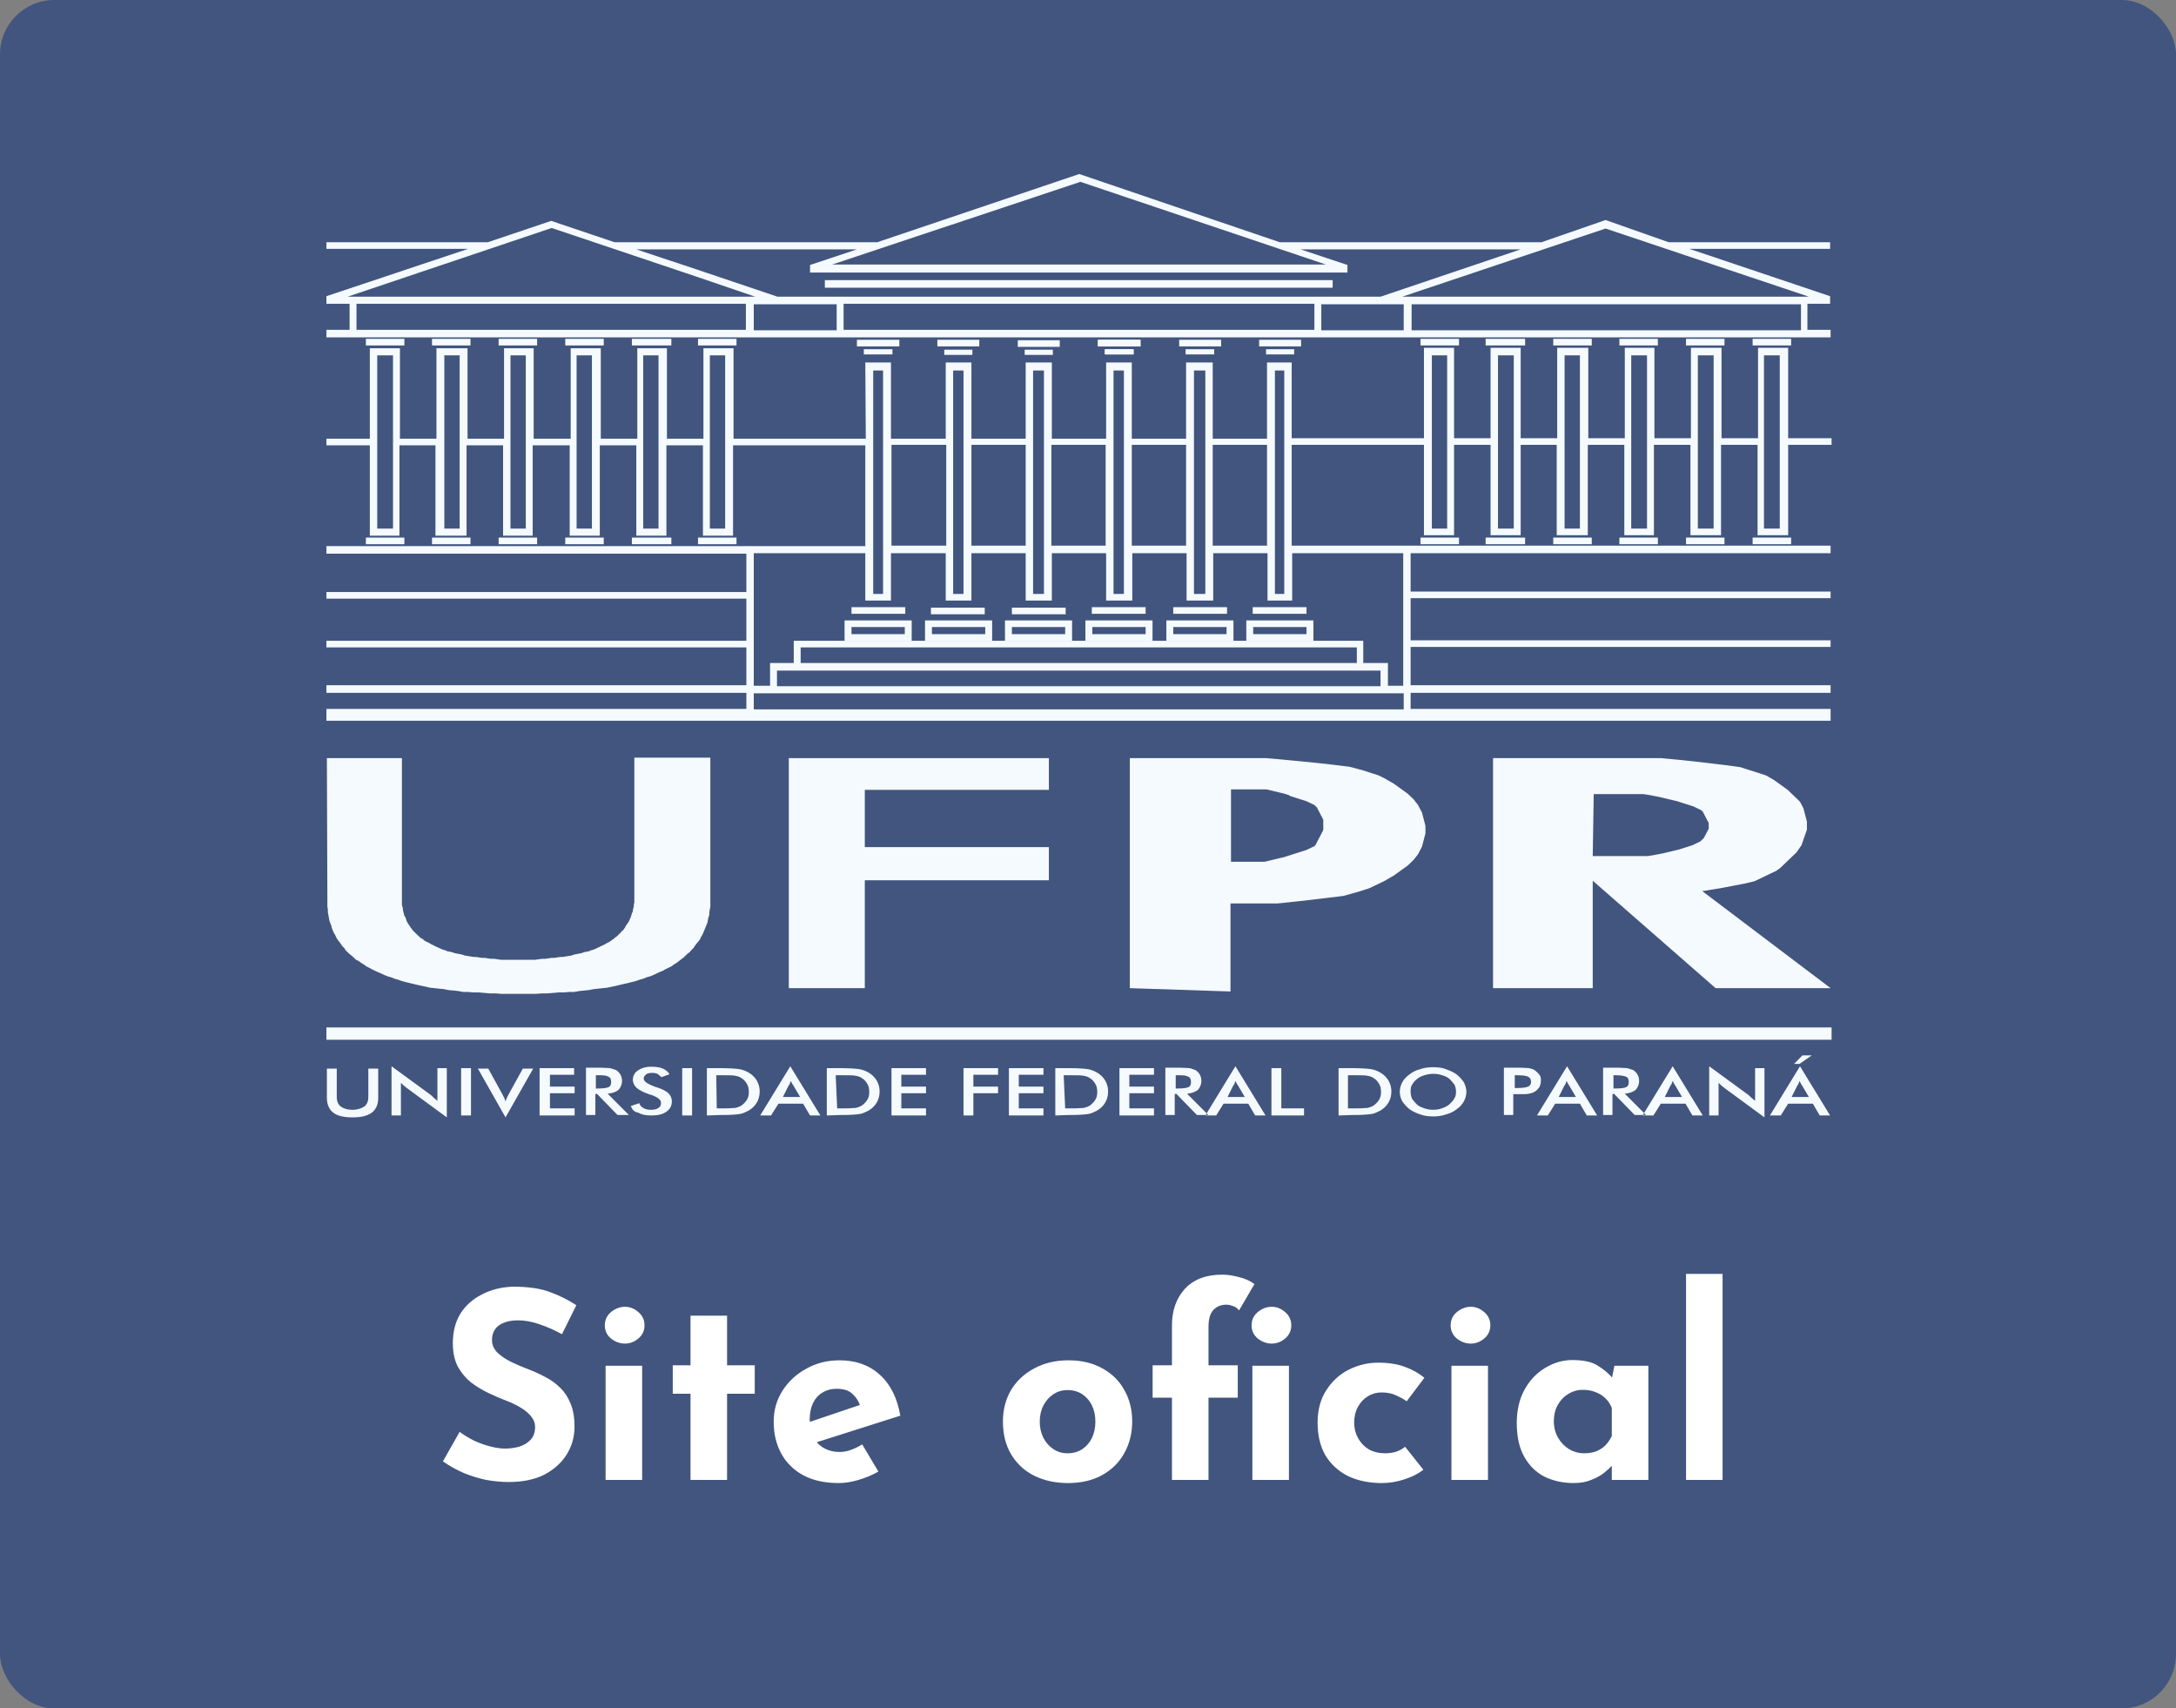 <svg width="200" height="157" viewBox="0 0 200 157" fill="none" xmlns="http://www.w3.org/2000/svg">
<rect x="0" y="0" width="200" height="157" fill="#808080" stroke="none"/>
<g clip-path="url(#clip0_12_184)">
<rect width="200" height="157" rx="5" fill="#41557E"/>
<g clip-path="url(#clip1_12_184)">
<path fill-rule="evenodd" clip-rule="evenodd" d="M168.254 90.809H157.685L146.391 80.936V90.809H137.229V69.671H150.337H150.836H151.335H151.789H152.242H152.696L153.149 69.715L153.603 69.758L154.057 69.802L154.51 69.845L154.918 69.889L155.327 69.932L155.735 69.976L156.143 70.019L156.506 70.063L156.869 70.106L157.232 70.15L157.595 70.193L157.958 70.237L158.32 70.28L158.683 70.324L159.001 70.367L159.318 70.411L159.636 70.454L159.953 70.498L160.225 70.585L160.498 70.672L160.77 70.759L161.042 70.846L161.314 70.933L161.586 71.02L161.858 71.107L162.131 71.194L162.357 71.281L162.584 71.411L162.811 71.541L163.038 71.672L163.219 71.802L163.401 71.933L163.582 72.063L163.763 72.194L163.945 72.324L164.126 72.455L164.308 72.585L164.444 72.716L164.58 72.846L164.716 72.977L164.852 73.107L164.988 73.238L165.124 73.368L165.26 73.499L165.396 73.629L165.487 73.76L165.578 73.934L165.669 74.108L165.759 74.282L165.805 74.456L165.85 74.629L165.895 74.803L165.941 74.978L165.986 75.151L166.031 75.325L166.077 75.499V75.673V75.847V75.978V76.108V76.239L166.031 76.369L165.986 76.5L165.941 76.63L165.895 76.761L165.85 76.891L165.805 77.022L165.759 77.152L165.714 77.283L165.669 77.413L165.623 77.544L165.578 77.674L165.487 77.805L165.396 77.935L165.306 78.066L165.215 78.196L165.124 78.326L164.988 78.457L164.852 78.588L164.716 78.718L164.58 78.848L164.444 78.979L164.308 79.109L164.172 79.24L164.036 79.37L163.9 79.501L163.763 79.631L163.627 79.762L163.446 79.892L163.265 80.023L163.083 80.11L162.902 80.197L162.72 80.284L162.539 80.371L162.357 80.458L162.176 80.545L161.994 80.632L161.813 80.719L161.632 80.806L161.45 80.893L161.269 80.98L161.087 81.023L160.906 81.067L160.724 81.11L160.543 81.154L160.362 81.197L160.135 81.241L159.908 81.284L159.681 81.328L159.454 81.371L159.228 81.415L159.001 81.458L158.774 81.502L158.547 81.545L158.32 81.588L158.094 81.632L157.821 81.675L157.549 81.719L157.277 81.763L157.005 81.806L156.733 81.85L156.461 81.893L168.254 90.809ZM146.391 78.674H147.797H148.16H148.523H148.84H149.158H149.475H149.793H150.065H150.337H150.609H150.882H151.154H151.426L151.698 78.631L151.97 78.588L152.197 78.544L152.424 78.501L152.651 78.457L152.877 78.413L153.059 78.37L153.24 78.326L153.422 78.283L153.603 78.24L153.785 78.196L153.966 78.153L154.147 78.109L154.329 78.066L154.465 78.022L154.601 77.979L154.737 77.935L154.873 77.892L155.009 77.848L155.145 77.805L155.281 77.761L155.417 77.718L155.553 77.674L155.644 77.631L155.735 77.587L155.826 77.544L155.916 77.5L156.007 77.457L156.098 77.413L156.189 77.37L156.279 77.326L156.325 77.283L156.37 77.239L156.415 77.196L156.461 77.152L156.506 77.109L156.551 77.065L156.597 77.022L156.642 76.935L156.687 76.848L156.733 76.761L156.778 76.674L156.824 76.587L156.869 76.5L156.914 76.413L156.96 76.326L157.005 76.239L157.05 76.152V76.065V75.978V75.891V75.804V75.717V75.63L157.005 75.543L156.96 75.456L156.914 75.369L156.869 75.282L156.824 75.195L156.778 75.108L156.733 75.021L156.687 74.934L156.642 74.847L156.597 74.76L156.551 74.673L156.506 74.586L156.461 74.543L156.415 74.499L156.37 74.456L156.279 74.412L156.189 74.369L156.098 74.325L156.007 74.282L155.916 74.238L155.826 74.195L155.735 74.151L155.644 74.108L155.508 74.064L155.372 74.021L155.236 73.977L155.1 73.934L154.964 73.89L154.828 73.847L154.692 73.803L154.556 73.76L154.42 73.716L154.283 73.673L154.147 73.629L153.966 73.586L153.785 73.542L153.603 73.499L153.422 73.455L153.24 73.412L153.059 73.368L152.877 73.325L152.696 73.281L152.514 73.238L152.288 73.194L152.061 73.151L151.834 73.107L151.607 73.064L151.335 73.02L151.063 72.977H150.791H150.519H150.247H149.974H149.702H149.43H149.158H148.84H148.523H148.205H147.888H146.482L146.391 78.674Z" fill="#F5FAFF"/>
<path fill-rule="evenodd" clip-rule="evenodd" d="M113.097 79.196H114.413H114.64H114.866H115.093H115.32H115.501H115.683H115.864H116.046H116.227L116.409 79.153L116.59 79.109L116.771 79.066L116.953 79.022L117.134 78.979L117.316 78.935L117.497 78.892L117.679 78.848L117.86 78.805L118.041 78.761L118.178 78.718L118.314 78.674L118.45 78.631L118.586 78.588L118.722 78.544L118.858 78.501L118.994 78.457L119.13 78.413L119.266 78.37L119.402 78.326L119.538 78.283L119.674 78.24L119.81 78.196L119.947 78.153L120.083 78.109L120.173 78.066L120.264 78.022L120.355 77.979L120.445 77.935L120.536 77.892L120.627 77.848L120.718 77.805L120.808 77.761L120.854 77.718L120.899 77.674L120.944 77.587L120.99 77.5L121.035 77.413L121.081 77.326L121.126 77.239L121.171 77.152L121.217 77.065L121.262 76.978L121.307 76.891L121.353 76.804L121.398 76.717L121.443 76.63L121.489 76.543L121.534 76.456L121.579 76.369L121.625 76.239V76.108V75.978V75.847V75.717V75.586V75.499V75.412V75.325L121.579 75.239L121.534 75.151L121.489 75.064L121.443 74.978L121.398 74.891L121.353 74.803L121.307 74.716L121.262 74.629L121.217 74.543L121.171 74.456L121.126 74.369L121.081 74.282L121.035 74.195L120.99 74.151L120.944 74.108L120.899 74.064L120.854 74.021L120.808 73.977L120.718 73.934L120.627 73.89L120.536 73.847L120.445 73.803L120.355 73.76L120.264 73.716L120.173 73.673L120.083 73.629L119.947 73.586L119.81 73.542L119.674 73.499L119.538 73.455L119.402 73.412L119.266 73.368L119.13 73.325L118.994 73.281L118.858 73.238L118.722 73.194L118.586 73.151L118.45 73.064L118.314 73.02L118.178 72.977L118.041 72.933L117.86 72.89L117.679 72.846L117.497 72.803L117.316 72.759L117.134 72.716L116.953 72.672L116.771 72.629L116.59 72.585L116.409 72.542H116.227H116.046H115.864H115.728H115.547H115.365H115.139H114.912H114.685H114.458H113.143V79.196H113.097ZM103.844 90.809V69.671H114.413H114.912H115.411H115.91H116.409L116.908 69.715L117.406 69.758L117.86 69.802L118.314 69.845L118.767 69.889L119.221 69.932L119.674 69.976L120.128 70.019L120.582 70.063L120.99 70.106L121.398 70.15L121.806 70.193L122.169 70.237L122.532 70.28L122.895 70.324L123.258 70.367L123.621 70.411L123.983 70.454L124.346 70.541L124.664 70.628L124.981 70.715L125.299 70.802L125.571 70.889L125.843 70.976L126.115 71.063L126.387 71.15L126.66 71.237L126.932 71.368L127.204 71.498L127.431 71.629L127.658 71.759L127.884 71.889L128.111 72.02L128.293 72.15L128.474 72.281L128.655 72.411L128.837 72.542L129.018 72.672L129.2 72.803L129.381 72.933L129.517 73.064L129.653 73.194L129.789 73.325L129.925 73.455L130.062 73.629L130.198 73.803L130.334 73.977L130.424 74.151L130.515 74.325L130.606 74.499L130.697 74.673L130.742 74.847L130.787 75.021L130.833 75.195L130.878 75.369L130.923 75.543L130.969 75.717L131.014 75.891V76.065V76.239V76.413V76.587L130.969 76.761L130.923 76.935L130.878 77.109L130.833 77.283L130.787 77.457L130.742 77.631L130.697 77.805L130.606 77.979L130.515 78.153L130.424 78.326L130.334 78.501L130.198 78.674L130.062 78.848L129.925 79.022L129.789 79.153L129.653 79.283L129.517 79.414L129.381 79.544L129.2 79.675L129.018 79.805L128.837 79.936L128.655 80.066L128.474 80.197L128.293 80.327L128.111 80.458L127.884 80.588L127.658 80.719L127.431 80.849L127.204 80.98L126.932 81.11L126.66 81.241L126.387 81.371L126.115 81.502L125.843 81.632L125.571 81.719L125.299 81.806L125.027 81.893L124.755 81.98L124.437 82.067L124.12 82.154L123.802 82.241L123.485 82.328L123.167 82.371L122.804 82.415L122.441 82.458L122.078 82.502L121.716 82.545L121.353 82.589L120.99 82.632L120.627 82.676L120.264 82.719L119.901 82.763L119.493 82.806L119.085 82.85L118.676 82.893L118.268 82.937L117.86 82.98L117.406 83.024H116.953H116.499H116.046H115.592H113.097V91.114L103.844 90.809Z" fill="#F5FAFF"/>
<path fill-rule="evenodd" clip-rule="evenodd" d="M72.501 90.809V69.671H96.405V72.585H79.486V77.848H96.405V80.893H79.486V90.809H72.501Z" fill="#F5FAFF"/>
<path fill-rule="evenodd" clip-rule="evenodd" d="M30.045 69.671H36.94V82.502V82.632V82.806V82.98V83.154L36.985 83.328L37.03 83.459V83.633L37.076 83.807L37.121 83.981L37.166 84.155L37.257 84.285L37.303 84.416L37.348 84.546L37.393 84.677L37.484 84.851L37.575 84.981L37.665 85.112L37.756 85.242L37.847 85.373L37.983 85.546L38.074 85.633L38.21 85.764L38.3 85.851L38.436 85.981L38.527 86.068L38.663 86.199L38.845 86.286L38.981 86.416L39.117 86.503L39.298 86.59L39.48 86.677L39.616 86.764L39.797 86.851L39.979 86.938L40.16 87.025L40.342 87.112L40.523 87.199L40.75 87.286L40.931 87.33L41.113 87.417L41.339 87.46L41.566 87.504L41.793 87.591L42.02 87.634L42.247 87.678L42.473 87.721L42.7 87.808L42.972 87.852L43.245 87.895L43.517 87.939H43.743L44.016 87.982L44.288 88.026H44.56L44.832 88.069L45.15 88.113H45.422L45.739 88.156L46.057 88.2H46.374H46.692H47.009H47.327H47.599H47.962H48.279H48.597H48.914H49.187L49.504 88.156L49.822 88.113H50.094L50.411 88.069L50.683 88.026H50.956L51.228 87.982L51.5 87.939H51.727L51.999 87.895L52.271 87.852L52.543 87.808L52.77 87.721L52.997 87.678L53.223 87.634L53.45 87.591L53.677 87.504L53.904 87.46L54.131 87.417L54.312 87.33L54.493 87.286L54.72 87.199L54.902 87.112L55.083 87.025L55.265 86.938L55.446 86.851L55.627 86.764L55.764 86.677L55.945 86.59L56.081 86.503L56.263 86.373L56.398 86.286L56.535 86.155L56.671 86.068L56.807 85.938L56.898 85.851L57.034 85.721L57.124 85.59L57.26 85.503L57.351 85.373L57.442 85.242L57.532 85.068L57.623 84.938L57.714 84.807L57.805 84.677L57.85 84.546L57.941 84.372L57.986 84.242L58.031 84.111L58.077 83.937L58.167 83.763V83.633L58.213 83.459L58.258 83.285V83.111L58.304 82.937V82.806V82.632V82.458V69.628H65.289V82.806V83.067V83.328L65.243 83.546L65.198 83.807V84.068L65.107 84.329L65.062 84.546L65.017 84.807L64.926 85.025L64.835 85.242L64.745 85.46L64.654 85.677L64.563 85.894L64.427 86.112L64.336 86.329L64.2 86.503L64.019 86.721L63.883 86.895L63.747 87.112L63.565 87.286L63.384 87.504L63.202 87.634L63.021 87.808L62.84 87.982L62.613 88.156L62.386 88.33L62.159 88.504L61.932 88.635L61.706 88.808L61.433 88.939L61.161 89.07L60.934 89.2L60.617 89.33L60.345 89.461L60.073 89.591L59.755 89.722L59.438 89.809L59.12 89.939L58.803 90.026L58.44 90.157L58.077 90.244L57.759 90.331L57.351 90.418L56.988 90.505L56.625 90.592L56.217 90.679L55.809 90.766L55.401 90.809L54.992 90.853L54.584 90.896L54.131 90.983L53.722 91.027L53.269 91.07L52.77 91.157H52.316L51.817 91.201H51.364L50.865 91.244L50.32 91.288H49.822L49.277 91.331H48.778H48.234H47.69H47.145H46.601H46.057L45.558 91.288H45.014L44.514 91.244L44.016 91.201H43.517L43.018 91.157H42.564L42.111 91.07L41.657 91.027L41.203 90.983L40.795 90.896L40.342 90.853L39.933 90.809L39.525 90.766L39.162 90.679L38.754 90.592L38.346 90.505L37.983 90.418L37.62 90.331L37.257 90.244L36.94 90.157L36.577 90.026L36.259 89.939L35.942 89.809L35.624 89.722L35.307 89.591L35.035 89.461L34.717 89.33L34.445 89.2L34.173 89.07L33.946 88.939L33.674 88.808L33.447 88.635L33.22 88.504L32.993 88.33L32.721 88.2L32.54 88.026L32.358 87.852L32.132 87.678L31.95 87.504L31.769 87.33L31.633 87.112L31.451 86.938L31.315 86.721L31.179 86.547L31.043 86.373L30.907 86.155L30.816 85.938L30.68 85.721L30.589 85.503L30.499 85.285L30.453 85.068L30.363 84.851L30.272 84.59L30.227 84.329L30.181 84.068L30.136 83.85V83.589L30.09 83.328V83.111V82.806L30.045 69.671Z" fill="#F5FAFF"/>
<path d="M168.344 94.419H30V95.55H168.344V94.419Z" fill="#F5FAFF"/>
<path fill-rule="evenodd" clip-rule="evenodd" d="M30.045 98.203H30.952V100.813C30.952 101.204 31.088 101.509 31.315 101.682C31.542 101.856 31.905 101.987 32.404 101.987C32.857 101.987 33.22 101.856 33.492 101.682C33.719 101.509 33.855 101.204 33.855 100.813V98.203H34.762V100.9C34.762 101.465 34.581 101.943 34.173 102.248C33.764 102.552 33.175 102.683 32.404 102.683C31.633 102.683 30.998 102.552 30.635 102.248C30.272 101.987 30.045 101.509 30.045 100.9V98.203ZM35.987 102.509V97.986L39.616 100.639L39.888 100.9L40.205 101.161V98.159H41.067V102.683L37.393 99.986L37.121 99.769L36.849 99.508V102.509H35.987ZM42.383 98.159H43.29V102.509H42.383V98.159ZM46.465 102.683L43.925 98.203H44.877L46.147 100.508L46.329 100.856L46.465 101.204L46.601 100.856L46.782 100.508L48.053 98.203H49.005L46.465 102.683ZM49.595 102.509V98.159H52.77V98.768H50.547V99.856H52.815V100.465H50.547V101.856H52.815V102.509H49.595ZM54.766 100.03H54.947C55.446 100.03 55.764 99.986 55.945 99.899C56.126 99.812 56.172 99.638 56.172 99.421C56.172 99.16 56.081 98.986 55.9 98.942C55.718 98.812 55.401 98.812 54.947 98.812H54.766V100.03ZM54.72 100.552V102.465H53.858V98.116H55.174C55.537 98.116 55.854 98.159 56.081 98.159C56.263 98.203 56.444 98.29 56.625 98.333C56.807 98.464 56.943 98.594 57.034 98.768C57.124 98.942 57.17 99.116 57.17 99.334C57.17 99.682 57.034 99.943 56.852 100.16C56.625 100.334 56.308 100.465 55.854 100.508L57.805 102.465H56.761L54.856 100.508L54.72 100.552ZM57.986 101.639L58.757 101.378C58.803 101.552 58.939 101.726 59.12 101.813C59.301 101.943 59.574 101.987 59.846 101.987C60.118 101.987 60.345 101.943 60.526 101.813C60.708 101.682 60.753 101.552 60.753 101.335C60.753 101.074 60.481 100.856 59.937 100.639L59.755 100.595C59.12 100.378 58.712 100.16 58.485 99.943C58.304 99.769 58.167 99.508 58.167 99.247C58.167 98.899 58.304 98.594 58.621 98.377C58.939 98.159 59.347 98.029 59.846 98.029C60.299 98.029 60.617 98.073 60.934 98.203C61.207 98.333 61.433 98.507 61.524 98.725L60.798 98.986L60.435 98.681C60.299 98.638 60.163 98.594 59.982 98.594C59.71 98.594 59.528 98.638 59.392 98.725C59.256 98.855 59.165 98.942 59.165 99.116C59.165 99.377 59.483 99.595 60.163 99.856L60.299 99.899C60.889 100.073 61.252 100.291 61.433 100.465C61.615 100.639 61.751 100.9 61.751 101.204C61.751 101.639 61.569 101.943 61.252 102.161C60.889 102.422 60.435 102.509 59.846 102.509C59.347 102.509 58.939 102.422 58.666 102.248C58.304 102.204 58.077 101.943 57.986 101.639ZM62.703 98.159H63.611V102.509H62.703V98.159ZM65.879 101.856H66.65C67.103 101.856 67.421 101.813 67.602 101.813C67.784 101.769 68.01 101.682 68.147 101.596C68.328 101.465 68.509 101.291 68.645 101.074C68.781 100.856 68.827 100.639 68.827 100.334C68.827 100.073 68.781 99.812 68.645 99.595C68.509 99.377 68.373 99.203 68.147 99.073C67.965 98.942 67.784 98.899 67.557 98.855C67.33 98.812 66.967 98.812 66.468 98.812H66.105H65.833L65.879 101.856ZM64.971 102.509V98.159H66.196C67.013 98.159 67.602 98.203 67.92 98.246C68.237 98.29 68.555 98.42 68.781 98.551C69.099 98.725 69.371 98.986 69.553 99.29C69.734 99.595 69.825 99.943 69.825 100.291C69.825 100.682 69.734 101.03 69.553 101.335C69.371 101.639 69.099 101.9 68.781 102.074C68.509 102.204 68.282 102.335 67.965 102.378C67.647 102.422 67.149 102.465 66.468 102.465H66.196L64.971 102.509ZM71.957 100.813H73.544L72.954 99.812L72.818 99.595L72.682 99.334L72.592 99.595L72.456 99.812L71.957 100.813ZM74.451 102.509L73.816 101.422H71.548L70.868 102.509H69.87L72.637 97.986L75.404 102.509H74.451ZM76.946 101.856H77.717C78.171 101.856 78.488 101.813 78.67 101.813C78.851 101.769 79.078 101.682 79.214 101.596C79.395 101.465 79.577 101.291 79.713 101.074C79.849 100.856 79.894 100.639 79.894 100.334C79.894 100.073 79.849 99.812 79.713 99.595C79.577 99.377 79.441 99.203 79.214 99.073C79.033 98.942 78.851 98.899 78.624 98.855C78.398 98.812 78.035 98.812 77.536 98.812H77.173H76.81L76.946 101.856ZM75.993 102.509V98.159H77.218C78.035 98.159 78.624 98.203 78.942 98.246C79.259 98.29 79.577 98.42 79.804 98.551C80.121 98.725 80.393 98.986 80.575 99.29C80.756 99.595 80.847 99.943 80.847 100.291C80.847 100.682 80.756 101.03 80.575 101.335C80.393 101.639 80.121 101.9 79.804 102.074C79.531 102.204 79.305 102.335 78.987 102.378C78.67 102.422 78.171 102.465 77.49 102.465H77.218L75.993 102.509ZM81.936 102.509V98.159H85.111V98.768H82.843V99.856H85.111V100.465H82.843V101.856H85.111V102.509H81.936ZM88.558 102.509V98.159H91.733V98.768H89.465V99.856H91.733V100.465H89.465V102.509H88.558ZM92.731 102.509V98.159H95.906V98.768H93.638V99.856H95.906V100.465H93.638V101.856H95.906V102.509H92.731ZM97.902 101.856H98.673C99.126 101.856 99.444 101.813 99.626 101.813C99.807 101.769 100.034 101.682 100.17 101.596C100.351 101.465 100.533 101.291 100.669 101.074C100.805 100.856 100.85 100.639 100.85 100.334C100.85 100.073 100.805 99.812 100.669 99.595C100.533 99.377 100.397 99.203 100.17 99.073C99.988 98.942 99.807 98.899 99.58 98.855C99.353 98.812 98.99 98.812 98.492 98.812H98.129H97.766L97.902 101.856ZM96.995 102.509V98.159H98.219C99.036 98.159 99.626 98.203 99.943 98.246C100.26 98.29 100.578 98.42 100.805 98.551C101.122 98.725 101.395 98.986 101.576 99.29C101.757 99.595 101.848 99.943 101.848 100.291C101.848 100.682 101.757 101.03 101.576 101.335C101.395 101.639 101.122 101.9 100.805 102.074C100.533 102.204 100.306 102.335 99.988 102.378C99.671 102.422 99.172 102.465 98.492 102.465H98.219L96.995 102.509ZM102.891 102.509V98.159H106.066V98.768H103.799V99.856H106.066V100.465H103.799V101.856H106.066V102.509H102.891ZM108.062 100.03H108.244C108.743 100.03 109.06 99.986 109.242 99.899C109.423 99.812 109.468 99.638 109.468 99.421C109.468 99.16 109.378 98.986 109.196 98.942C109.015 98.812 108.697 98.812 108.244 98.812H108.062V100.03ZM107.971 100.552V102.465H107.11V98.116H108.425C108.788 98.116 109.105 98.159 109.332 98.159C109.559 98.203 109.695 98.29 109.877 98.333C110.058 98.464 110.194 98.594 110.285 98.768C110.375 98.942 110.421 99.116 110.421 99.334C110.421 99.682 110.285 99.943 110.103 100.16C109.877 100.334 109.559 100.465 109.105 100.508L111.056 102.465H110.013L108.108 100.508L107.971 100.552ZM112.825 100.813H114.412L113.823 99.812L113.687 99.595L113.551 99.334L113.46 99.595L113.324 99.812L112.825 100.813ZM115.365 102.509L114.73 101.422H112.462L111.782 102.509H110.784L113.551 97.986L116.318 102.509H115.365ZM116.862 102.509V98.159H117.769V101.856H119.855V102.509H116.862ZM123.983 101.856H124.754C125.208 101.856 125.525 101.813 125.707 101.813C125.888 101.769 126.115 101.682 126.251 101.596C126.433 101.465 126.614 101.291 126.75 101.074C126.886 100.856 126.932 100.639 126.932 100.334C126.932 100.073 126.886 99.812 126.75 99.595C126.614 99.377 126.478 99.203 126.251 99.073C126.07 98.942 125.888 98.899 125.661 98.855C125.435 98.812 125.072 98.812 124.573 98.812H124.21H123.893V101.856H123.983ZM123.031 102.509V98.159H124.255C125.072 98.159 125.661 98.203 125.979 98.246C126.296 98.29 126.614 98.42 126.841 98.551C127.158 98.725 127.431 98.986 127.612 99.29C127.793 99.595 127.884 99.943 127.884 100.291C127.884 100.682 127.793 101.03 127.612 101.335C127.431 101.639 127.158 101.9 126.841 102.074C126.569 102.204 126.342 102.335 126.024 102.378C125.707 102.422 125.208 102.465 124.527 102.465H124.255L123.031 102.509ZM133.826 100.334C133.826 100.117 133.781 99.899 133.69 99.682C133.554 99.508 133.418 99.334 133.236 99.16C133.055 98.986 132.828 98.899 132.556 98.812C132.284 98.725 132.057 98.681 131.74 98.681C131.467 98.681 131.195 98.725 130.923 98.812C130.651 98.899 130.424 98.986 130.243 99.16C130.061 99.29 129.88 99.508 129.789 99.682C129.653 99.856 129.653 100.117 129.653 100.334C129.653 100.552 129.698 100.769 129.789 100.987C129.925 101.161 130.061 101.335 130.243 101.509C130.424 101.682 130.696 101.769 130.923 101.856C131.195 101.943 131.422 101.987 131.74 101.987C132.012 101.987 132.284 101.943 132.511 101.856C132.783 101.769 132.964 101.682 133.191 101.509C133.372 101.335 133.554 101.161 133.645 100.987C133.781 100.813 133.826 100.552 133.826 100.334ZM134.779 100.334C134.779 100.639 134.688 100.943 134.552 101.204C134.416 101.465 134.189 101.726 133.871 101.943C133.599 102.161 133.236 102.335 132.874 102.422C132.511 102.552 132.102 102.596 131.74 102.596C131.331 102.596 130.923 102.552 130.56 102.422C130.197 102.291 129.88 102.161 129.562 101.943C129.29 101.726 129.063 101.465 128.882 101.204C128.746 100.943 128.655 100.639 128.655 100.334C128.655 100.03 128.746 99.725 128.882 99.464C129.018 99.203 129.245 98.942 129.562 98.725C129.835 98.507 130.197 98.333 130.56 98.246C130.923 98.116 131.331 98.073 131.74 98.073C132.148 98.073 132.556 98.116 132.874 98.246C133.236 98.377 133.554 98.507 133.871 98.725C134.144 98.942 134.37 99.203 134.552 99.464C134.688 99.769 134.779 100.03 134.779 100.334ZM139.178 99.986H139.405C139.904 99.986 140.267 99.943 140.448 99.856C140.63 99.769 140.721 99.638 140.721 99.421C140.721 99.203 140.63 99.029 140.448 98.942C140.267 98.855 139.95 98.812 139.451 98.812H139.224V99.986H139.178ZM139.088 100.552V102.465H138.226V98.116H139.632C140.04 98.116 140.358 98.159 140.539 98.159C140.721 98.203 140.902 98.246 141.038 98.333C141.22 98.464 141.356 98.594 141.492 98.768C141.628 98.942 141.628 99.116 141.628 99.334C141.628 99.508 141.582 99.725 141.492 99.899C141.356 100.073 141.265 100.204 141.038 100.334C140.902 100.421 140.721 100.465 140.539 100.508C140.358 100.552 140.04 100.552 139.632 100.552H139.451H139.088ZM143.261 100.813H144.848L144.259 99.812L144.123 99.595L143.986 99.334L143.896 99.595L143.76 99.812L143.261 100.813ZM145.846 102.509L145.211 101.422H142.943L142.263 102.509H141.265L144.032 97.986L146.799 102.509H145.846ZM148.296 100.03H148.477C148.976 100.03 149.293 99.986 149.475 99.899C149.656 99.812 149.702 99.638 149.702 99.421C149.702 99.16 149.611 98.986 149.43 98.942C149.248 98.855 148.931 98.812 148.477 98.812H148.296V100.03ZM148.205 100.552V102.465H147.343V98.116H148.658C149.021 98.116 149.339 98.159 149.566 98.159C149.747 98.203 149.928 98.29 150.11 98.333C150.291 98.464 150.427 98.594 150.518 98.768C150.609 98.942 150.654 99.116 150.654 99.334C150.654 99.682 150.518 99.943 150.337 100.16C150.11 100.334 149.792 100.465 149.339 100.508L151.289 102.465H150.246L148.341 100.508L148.205 100.552ZM153.013 100.813H154.6L154.011 99.812L153.875 99.595L153.739 99.334L153.648 99.595L153.512 99.812L153.013 100.813ZM155.553 102.509L154.918 101.422H152.65L151.97 102.509H150.972L153.739 97.986L156.505 102.509H155.553ZM157.095 102.509V97.986L160.724 100.639L160.996 100.9L161.314 101.161V98.159H162.175V102.683L158.501 99.986L158.229 99.769L157.957 99.508V102.509H157.095ZM164.67 100.813H166.258L165.668 99.812L165.532 99.595L165.396 99.334L165.305 99.595L165.169 99.812L164.67 100.813ZM167.256 102.509L166.621 101.422H164.353L163.672 102.509H162.674L165.441 97.986L168.208 102.509H167.256ZM164.897 97.768L165.668 96.985H166.53L165.396 97.768H164.897Z" fill="#F5FAFF"/>
<path d="M37.167 31.136H33.629V31.745H37.167V31.136Z" fill="#F5FAFF"/>
<path d="M164.625 31.136H161.087V31.745H164.625V31.136Z" fill="#F5FAFF"/>
<path d="M37.167 49.403H33.629V50.012H37.167V49.403Z" fill="#F5FAFF"/>
<path d="M164.625 49.403H161.087V50.012H164.625V49.403Z" fill="#F5FAFF"/>
<path d="M43.244 31.136H39.706V31.745H43.244V31.136Z" fill="#F5FAFF"/>
<path d="M158.501 31.136H154.964V31.745H158.501V31.136Z" fill="#F5FAFF"/>
<path d="M43.244 49.403H39.706V50.012H43.244V49.403Z" fill="#F5FAFF"/>
<path d="M158.501 49.403H154.964V50.012H158.501V49.403Z" fill="#F5FAFF"/>
<path d="M49.368 31.136H45.83V31.745H49.368V31.136Z" fill="#F5FAFF"/>
<path d="M152.378 31.136H148.84V31.745H152.378V31.136Z" fill="#F5FAFF"/>
<path d="M49.368 49.403H45.83V50.012H49.368V49.403Z" fill="#F5FAFF"/>
<path d="M152.378 49.403H148.84V50.012H152.378V49.403Z" fill="#F5FAFF"/>
<path d="M55.491 31.136H51.953V31.745H55.491V31.136Z" fill="#F5FAFF"/>
<path d="M146.301 31.136H142.763V31.745H146.301V31.136Z" fill="#F5FAFF"/>
<path d="M55.491 49.403H51.953V50.012H55.491V49.403Z" fill="#F5FAFF"/>
<path d="M146.301 49.403H142.763V50.012H146.301V49.403Z" fill="#F5FAFF"/>
<path d="M61.706 31.136H58.077V31.745H61.706V31.136Z" fill="#F5FAFF"/>
<path d="M140.176 31.136H136.547V31.745H140.176V31.136Z" fill="#F5FAFF"/>
<path d="M61.706 49.403H58.077V50.012H61.706V49.403Z" fill="#F5FAFF"/>
<path d="M140.176 49.403H136.547V50.012H140.176V49.403Z" fill="#F5FAFF"/>
<path d="M67.693 31.136H64.155V31.745H67.693V31.136Z" fill="#F5FAFF"/>
<path d="M134.099 31.136H130.561V31.745H134.099V31.136Z" fill="#F5FAFF"/>
<path d="M67.693 49.403H64.155V50.012H67.693V49.403Z" fill="#F5FAFF"/>
<path d="M134.099 49.403H130.561V50.012H134.099V49.403Z" fill="#F5FAFF"/>
<path d="M104.842 31.223H100.941V31.832H104.842V31.223Z" fill="#F5FAFF"/>
<path d="M104.207 32.093H101.621V32.571H104.207V32.093Z" fill="#F5FAFF"/>
<path d="M122.487 25.743H75.813V26.439H122.487V25.743Z" fill="#F5FAFF"/>
<path fill-rule="evenodd" clip-rule="evenodd" d="M129.018 27.961H121.443V30.353H129.018V27.961ZM126.886 27.265L139.768 22.916H119.538L123.847 24.351V25.047H74.452V24.351L78.761 22.916H73.046H63.974H58.485L63.974 24.742L71.458 27.265H126.886ZM128.882 27.265H166.258L147.57 21.002L128.882 27.265ZM129.744 27.961V30.353H147.615H165.532V27.961H129.744ZM99.172 31.005H63.928H30V30.309H32.132V27.917H30V27.221L43.018 22.872H30V22.263H44.832L50.638 20.306H50.684L56.49 22.263H63.883H72.955H80.621L99.172 16H99.218L117.633 22.263H134.325H141.673L147.57 20.219L153.376 22.263H168.208V22.872H155.281L168.208 27.221V27.917H166.122V30.309H168.254V31.005H147.525H99.172ZM99.127 30.309H120.808V27.917H77.536V30.309H99.127ZM121.852 24.307L99.263 16.696L99.218 16.739L76.493 24.307H121.852ZM76.901 27.961H69.281V30.353H76.901V27.961ZM63.928 30.309H68.555V27.917H63.928H32.767V30.309H63.928ZM63.928 27.265H69.417L63.928 25.395L50.729 20.958H50.684L31.95 27.265H63.928Z" fill="#F5FAFF"/>
<path d="M82.661 31.223H78.76V31.832H82.661V31.223Z" fill="#F5FAFF"/>
<path d="M82.027 32.093H79.396V32.571H82.027V32.093Z" fill="#F5FAFF"/>
<path d="M104.797 31.223H100.896V31.832H104.797V31.223Z" fill="#F5FAFF"/>
<path d="M104.162 32.093H101.531V32.571H104.162V32.093Z" fill="#F5FAFF"/>
<path fill-rule="evenodd" clip-rule="evenodd" d="M108.334 31.223H112.235V31.832H108.38V31.223H108.334Z" fill="#F5FAFF"/>
<path d="M111.601 32.093H108.97V32.571H111.601V32.093Z" fill="#F5FAFF"/>
<path d="M97.403 31.266H93.547V31.875H97.403V31.266Z" fill="#F5FAFF"/>
<path d="M96.768 32.136H94.182V32.614H96.768V32.136Z" fill="#F5FAFF"/>
<path d="M90.01 31.223H86.155V31.832H90.01V31.223Z" fill="#F5FAFF"/>
<path d="M89.375 32.136H86.789V32.614H89.375V32.136Z" fill="#F5FAFF"/>
<path d="M119.584 31.223H115.728V31.832H119.584V31.223Z" fill="#F5FAFF"/>
<path d="M118.948 32.093H116.363V32.571H118.948V32.093Z" fill="#F5FAFF"/>
<path d="M83.206 55.797H78.262V56.406H83.206V55.797Z" fill="#F5FAFF"/>
<path d="M105.295 55.797H100.351V56.406H105.295V55.797Z" fill="#F5FAFF"/>
<path d="M112.779 55.797H107.835V56.406H112.779V55.797Z" fill="#F5FAFF"/>
<path d="M97.948 55.84H93.004V56.449H97.948V55.84Z" fill="#F5FAFF"/>
<path d="M90.508 55.84H85.564V56.449H90.508V55.84Z" fill="#F5FAFF"/>
<path d="M120.083 55.797H115.138V56.406H120.083V55.797Z" fill="#F5FAFF"/>
<path fill-rule="evenodd" clip-rule="evenodd" d="M124.709 60.929H73.59V59.494H124.709V60.929ZM79.532 33.31H81.891V40.313H86.925V33.31H89.284V40.313H94.273V33.31H96.677V40.313H101.667V33.31H104.026V40.313H109.015V33.31H111.465V40.313H116.454V33.31H118.722V40.27H130.878V31.962H133.645V40.27H137.001V31.962H138.408H139.768V40.27H143.125V31.962H145.983V40.27H149.339V31.962H150.7H152.061V40.27H155.417V31.962H156.823H158.229V40.27H161.586V31.962H162.947H164.353V40.27H168.344V40.878H164.353V49.186H162.901H161.541V40.878H158.184V49.186H156.778H155.372V40.878H152.015V49.186H150.654H149.294V40.878H145.937V49.186H143.08V40.878H139.768V49.186H138.408H137.001V40.878H133.645V49.186H130.878V40.878H118.722V50.142H168.254V50.838H129.653V54.361H168.254V54.97H129.653V58.841H168.254V59.45H129.653V62.973H168.254V63.669H129.653V65.148H168.254V66.235H30V65.148H68.6V63.669H30V62.973H68.6V59.494H30V58.885H68.6V55.014H30V54.405H68.6V50.882H30V50.186H79.532V40.922H67.376V49.229H64.609V40.922H61.252V49.229H58.485V40.922H55.129V49.229H52.362V40.922H48.96V49.229H46.239V40.922H42.882V49.229H40.024V40.922H36.713V49.229H33.992V40.922H30V40.313H33.992V32.006H36.758V40.313H40.115V32.006H42.973V40.313H46.329V32.006H49.051V40.313H52.453V32.006H55.219V40.313H58.576V32.006H61.298V40.313H64.654V32.006H67.421V40.313H79.577L79.532 33.31ZM118.767 50.838V55.188H116.499V50.838H111.51V55.188H109.06V50.838H104.071V55.188H101.667V50.838H96.677V55.188H94.273V50.838H89.284V55.188H86.925V50.838H81.891V55.188H79.532V50.838H69.281V63.017H70.778V60.929H72.955V58.885H77.445H125.299V60.929H127.567V63.017H128.973V50.838H118.767ZM126.886 63.06H71.413V61.625H126.886V63.06ZM129.018 65.191H69.281V63.713H129.018V65.191ZM156.778 32.658H156.052V48.577H156.778H157.504V32.658H156.778ZM162.856 48.577H162.13V32.658H162.856H163.582V48.577H162.856ZM150.654 32.658H149.929V48.577H150.654H151.38V32.658H150.654ZM143.805 48.577H145.211V32.658H143.805V48.577ZM138.408 32.658H137.682V48.577H138.408H139.133V32.658H138.408ZM131.604 48.577H133.01V32.658H131.604V48.577ZM66.65 48.577H65.244V32.658H66.65V48.577ZM60.526 48.577H59.12V32.658H60.526V48.577ZM52.997 32.658H54.403V48.577H52.997V32.658ZM48.325 48.577H46.919V32.658H48.325V48.577ZM42.247 48.577H40.841V32.658H42.247V48.577ZM34.672 32.658H36.123V48.577H34.672V32.658ZM80.258 34.05H81.165V54.579H80.258V34.05ZM87.606 34.05H88.558V54.579H87.606V34.05ZM94.954 34.05H95.952V54.579H94.954V34.05ZM102.347 34.05H103.3V54.579H102.347V34.05ZM109.741 34.05H110.784V54.579H109.741V34.05ZM117.18 34.05H118.041V54.579H117.18V34.05ZM81.936 40.878H86.971V50.142H81.936V40.878ZM89.284 40.878H94.273V50.142H89.284V40.878ZM96.632 40.878H101.622V50.142H96.632V40.878ZM104.026 40.878H109.015V50.142H104.026V40.878ZM111.465 40.878H116.454V50.142H111.465V40.878Z" fill="#F5FAFF"/>
<path fill-rule="evenodd" clip-rule="evenodd" d="M77.626 57.014H83.795V58.885H77.626V57.014ZM78.261 58.276H83.16V57.623H78.261V58.276Z" fill="#F5FAFF"/>
<path fill-rule="evenodd" clip-rule="evenodd" d="M85.02 57.014H91.189V58.885H85.02V57.014ZM85.655 58.276H90.554V57.623H85.655V58.276Z" fill="#F5FAFF"/>
<path fill-rule="evenodd" clip-rule="evenodd" d="M92.369 57.014H98.537V58.885H92.369V57.014ZM93.004 58.276H97.902V57.623H93.004V58.276Z" fill="#F5FAFF"/>
<path fill-rule="evenodd" clip-rule="evenodd" d="M99.762 57.014H105.931V58.885H99.762V57.014ZM100.397 58.276H105.296V57.623H100.397V58.276Z" fill="#F5FAFF"/>
<path fill-rule="evenodd" clip-rule="evenodd" d="M107.201 57.014H113.37V58.885H107.201V57.014ZM107.836 58.276H112.735V57.623H107.836V58.276Z" fill="#F5FAFF"/>
<path fill-rule="evenodd" clip-rule="evenodd" d="M114.549 57.014H120.718V58.885H114.549V57.014ZM115.184 58.276H120.083V57.623H115.184V58.276Z" fill="#F5FAFF"/>
</g>
<path d="M51.653 122.608C50.981 122.24 50.293 121.936 49.589 121.696C48.901 121.456 48.253 121.336 47.645 121.336C46.893 121.336 46.301 121.488 45.869 121.792C45.437 122.096 45.221 122.552 45.221 123.16C45.221 123.576 45.381 123.952 45.701 124.288C46.037 124.608 46.461 124.896 46.973 125.152C47.501 125.408 48.045 125.64 48.605 125.848C49.117 126.04 49.621 126.272 50.117 126.544C50.629 126.8 51.085 127.128 51.485 127.528C51.885 127.912 52.205 128.4 52.445 128.992C52.685 129.568 52.805 130.28 52.805 131.128C52.805 132.024 52.573 132.856 52.109 133.624C51.645 134.392 50.965 135.016 50.069 135.496C49.173 135.96 48.069 136.192 46.757 136.192C46.085 136.192 45.397 136.128 44.693 136C44.005 135.856 43.325 135.648 42.653 135.376C41.981 135.088 41.333 134.728 40.709 134.296L42.245 131.584C42.661 131.888 43.109 132.16 43.589 132.4C44.085 132.624 44.581 132.8 45.077 132.928C45.573 133.056 46.029 133.12 46.445 133.12C46.861 133.12 47.277 133.064 47.693 132.952C48.125 132.824 48.477 132.616 48.749 132.328C49.037 132.04 49.181 131.64 49.181 131.128C49.181 130.776 49.061 130.456 48.821 130.168C48.597 129.88 48.285 129.616 47.885 129.376C47.501 129.136 47.077 128.928 46.613 128.752C46.069 128.544 45.509 128.304 44.933 128.032C44.357 127.76 43.813 127.432 43.301 127.048C42.805 126.648 42.397 126.16 42.077 125.584C41.773 124.992 41.621 124.272 41.621 123.424C41.621 122.4 41.845 121.512 42.293 120.76C42.757 120.008 43.405 119.416 44.237 118.984C45.069 118.536 46.029 118.288 47.117 118.24C48.541 118.24 49.693 118.408 50.573 118.744C51.469 119.08 52.269 119.48 52.973 119.944L51.653 122.608ZM55.662 125.512H59.022V136H55.662V125.512ZM55.59 121.792C55.59 121.296 55.782 120.888 56.166 120.568C56.566 120.248 56.99 120.088 57.438 120.088C57.886 120.088 58.294 120.248 58.662 120.568C59.046 120.888 59.238 121.296 59.238 121.792C59.238 122.288 59.046 122.696 58.662 123.016C58.294 123.32 57.886 123.472 57.438 123.472C56.99 123.472 56.566 123.32 56.166 123.016C55.782 122.696 55.59 122.288 55.59 121.792ZM63.466 120.904H66.826V125.464H69.37V128.08H66.826V136H63.466V128.08H61.834V125.464H63.466V120.904ZM77.087 136.288C75.807 136.288 74.719 136.048 73.823 135.568C72.943 135.088 72.271 134.424 71.807 133.576C71.343 132.728 71.111 131.752 71.111 130.648C71.111 129.592 71.383 128.64 71.927 127.792C72.471 126.944 73.199 126.272 74.111 125.776C75.023 125.264 76.039 125.008 77.159 125.008C78.663 125.008 79.895 125.448 80.855 126.328C81.831 127.192 82.463 128.448 82.751 130.096L74.591 132.688L73.847 130.864L79.751 128.872L79.055 129.184C78.927 128.768 78.695 128.408 78.359 128.104C78.039 127.784 77.551 127.624 76.895 127.624C76.399 127.624 75.959 127.744 75.575 127.984C75.207 128.208 74.919 128.536 74.711 128.968C74.519 129.384 74.423 129.88 74.423 130.456C74.423 131.112 74.543 131.664 74.783 132.112C75.023 132.544 75.351 132.872 75.767 133.096C76.183 133.32 76.647 133.432 77.159 133.432C77.527 133.432 77.879 133.368 78.215 133.24C78.567 133.112 78.911 132.944 79.247 132.736L80.735 135.232C80.175 135.552 79.567 135.808 78.911 136C78.271 136.192 77.663 136.288 77.087 136.288ZM92.181 130.624C92.181 129.552 92.43 128.592 92.925 127.744C93.438 126.896 94.15 126.232 95.061 125.752C95.974 125.256 97.022 125.008 98.206 125.008C99.406 125.008 100.446 125.256 101.326 125.752C102.206 126.232 102.878 126.896 103.342 127.744C103.822 128.592 104.062 129.552 104.062 130.624C104.062 131.696 103.822 132.664 103.342 133.528C102.878 134.376 102.206 135.048 101.326 135.544C100.446 136.04 99.389 136.288 98.157 136.288C97.005 136.288 95.974 136.064 95.061 135.616C94.165 135.168 93.462 134.52 92.95 133.672C92.438 132.824 92.181 131.808 92.181 130.624ZM95.566 130.648C95.566 131.192 95.677 131.688 95.901 132.136C96.126 132.568 96.43 132.912 96.814 133.168C97.198 133.424 97.629 133.552 98.109 133.552C98.638 133.552 99.094 133.424 99.478 133.168C99.862 132.912 100.158 132.568 100.366 132.136C100.574 131.688 100.678 131.192 100.678 130.648C100.678 130.088 100.574 129.592 100.366 129.16C100.158 128.728 99.862 128.384 99.478 128.128C99.094 127.872 98.638 127.744 98.109 127.744C97.629 127.744 97.198 127.872 96.814 128.128C96.43 128.384 96.126 128.728 95.901 129.16C95.677 129.592 95.566 130.088 95.566 130.648ZM107.716 136V128.44H105.94V125.464H107.716V121.816C107.716 120.44 108.108 119.32 108.892 118.456C109.692 117.576 110.844 117.136 112.348 117.136C112.796 117.136 113.292 117.208 113.836 117.352C114.396 117.48 114.884 117.696 115.3 118L113.884 120.424C113.724 120.216 113.532 120.08 113.308 120.016C113.1 119.936 112.9 119.896 112.708 119.896C112.228 119.896 111.836 120.056 111.532 120.376C111.228 120.696 111.076 121.208 111.076 121.912V125.464H113.764V128.44H111.076V136H107.716ZM115.108 125.512H118.468V136H115.108V125.512ZM115.036 121.792C115.036 121.296 115.228 120.888 115.612 120.568C116.012 120.248 116.436 120.088 116.884 120.088C117.332 120.088 117.74 120.248 118.108 120.568C118.492 120.888 118.684 121.296 118.684 121.792C118.684 122.288 118.492 122.696 118.108 123.016C117.74 123.32 117.332 123.472 116.884 123.472C116.436 123.472 116.012 123.32 115.612 123.016C115.228 122.696 115.036 122.288 115.036 121.792ZM130.823 135.064C130.359 135.432 129.775 135.728 129.071 135.952C128.383 136.176 127.703 136.288 127.031 136.288C125.831 136.288 124.783 136.072 123.887 135.64C123.007 135.192 122.319 134.56 121.823 133.744C121.343 132.912 121.103 131.912 121.103 130.744C121.103 129.576 121.367 128.584 121.895 127.768C122.423 126.936 123.111 126.304 123.959 125.872C124.823 125.44 125.727 125.224 126.671 125.224C127.615 125.224 128.431 125.352 129.119 125.608C129.823 125.864 130.423 126.2 130.919 126.616L129.287 128.776C129.063 128.6 128.751 128.424 128.351 128.248C127.967 128.056 127.511 127.96 126.983 127.96C126.519 127.96 126.095 128.08 125.711 128.32C125.327 128.56 125.023 128.888 124.799 129.304C124.575 129.72 124.463 130.2 124.463 130.744C124.463 131.256 124.583 131.728 124.823 132.16C125.063 132.592 125.391 132.936 125.807 133.192C126.239 133.432 126.743 133.552 127.319 133.552C127.687 133.552 128.023 133.504 128.327 133.408C128.647 133.296 128.919 133.144 129.143 132.952L130.823 135.064ZM133.404 125.512H136.764V136H133.404V125.512ZM133.332 121.792C133.332 121.296 133.524 120.888 133.908 120.568C134.308 120.248 134.732 120.088 135.18 120.088C135.628 120.088 136.036 120.248 136.404 120.568C136.788 120.888 136.98 121.296 136.98 121.792C136.98 122.288 136.788 122.696 136.404 123.016C136.036 123.32 135.628 123.472 135.18 123.472C134.732 123.472 134.308 123.32 133.908 123.016C133.524 122.696 133.332 122.288 133.332 121.792ZM144.64 136.288C143.664 136.288 142.776 136.096 141.976 135.712C141.192 135.312 140.568 134.704 140.104 133.888C139.64 133.072 139.408 132.032 139.408 130.768C139.408 129.584 139.648 128.56 140.128 127.696C140.608 126.832 141.24 126.168 142.024 125.704C142.808 125.224 143.64 124.984 144.52 124.984C145.56 124.984 146.344 125.16 146.872 125.512C147.416 125.848 147.864 126.224 148.216 126.64L148.072 127.048L148.384 125.512H151.504V136H148.144V133.72L148.408 134.44C148.376 134.44 148.28 134.536 148.12 134.728C147.96 134.904 147.72 135.12 147.4 135.376C147.096 135.616 146.712 135.824 146.248 136C145.8 136.192 145.264 136.288 144.64 136.288ZM145.6 133.552C146 133.552 146.36 133.496 146.68 133.384C147 133.256 147.28 133.08 147.52 132.856C147.76 132.616 147.968 132.32 148.144 131.968V129.4C148.016 129.048 147.824 128.752 147.568 128.512C147.312 128.256 147.008 128.064 146.656 127.936C146.304 127.792 145.912 127.72 145.48 127.72C145 127.72 144.552 127.848 144.136 128.104C143.736 128.344 143.416 128.68 143.176 129.112C142.936 129.544 142.816 130.04 142.816 130.6C142.816 131.16 142.944 131.664 143.2 132.112C143.456 132.56 143.792 132.912 144.208 133.168C144.64 133.424 145.104 133.552 145.6 133.552ZM154.966 117.064H158.326V136H154.966V117.064Z" fill="white"/>
</g>
<defs>
<clipPath id="clip0_12_184">
<rect width="200" height="157" fill="white"/>
</clipPath>
<clipPath id="clip1_12_184">
<rect width="139" height="87" fill="white" transform="translate(30 16)"/>
</clipPath>
</defs>
</svg>
